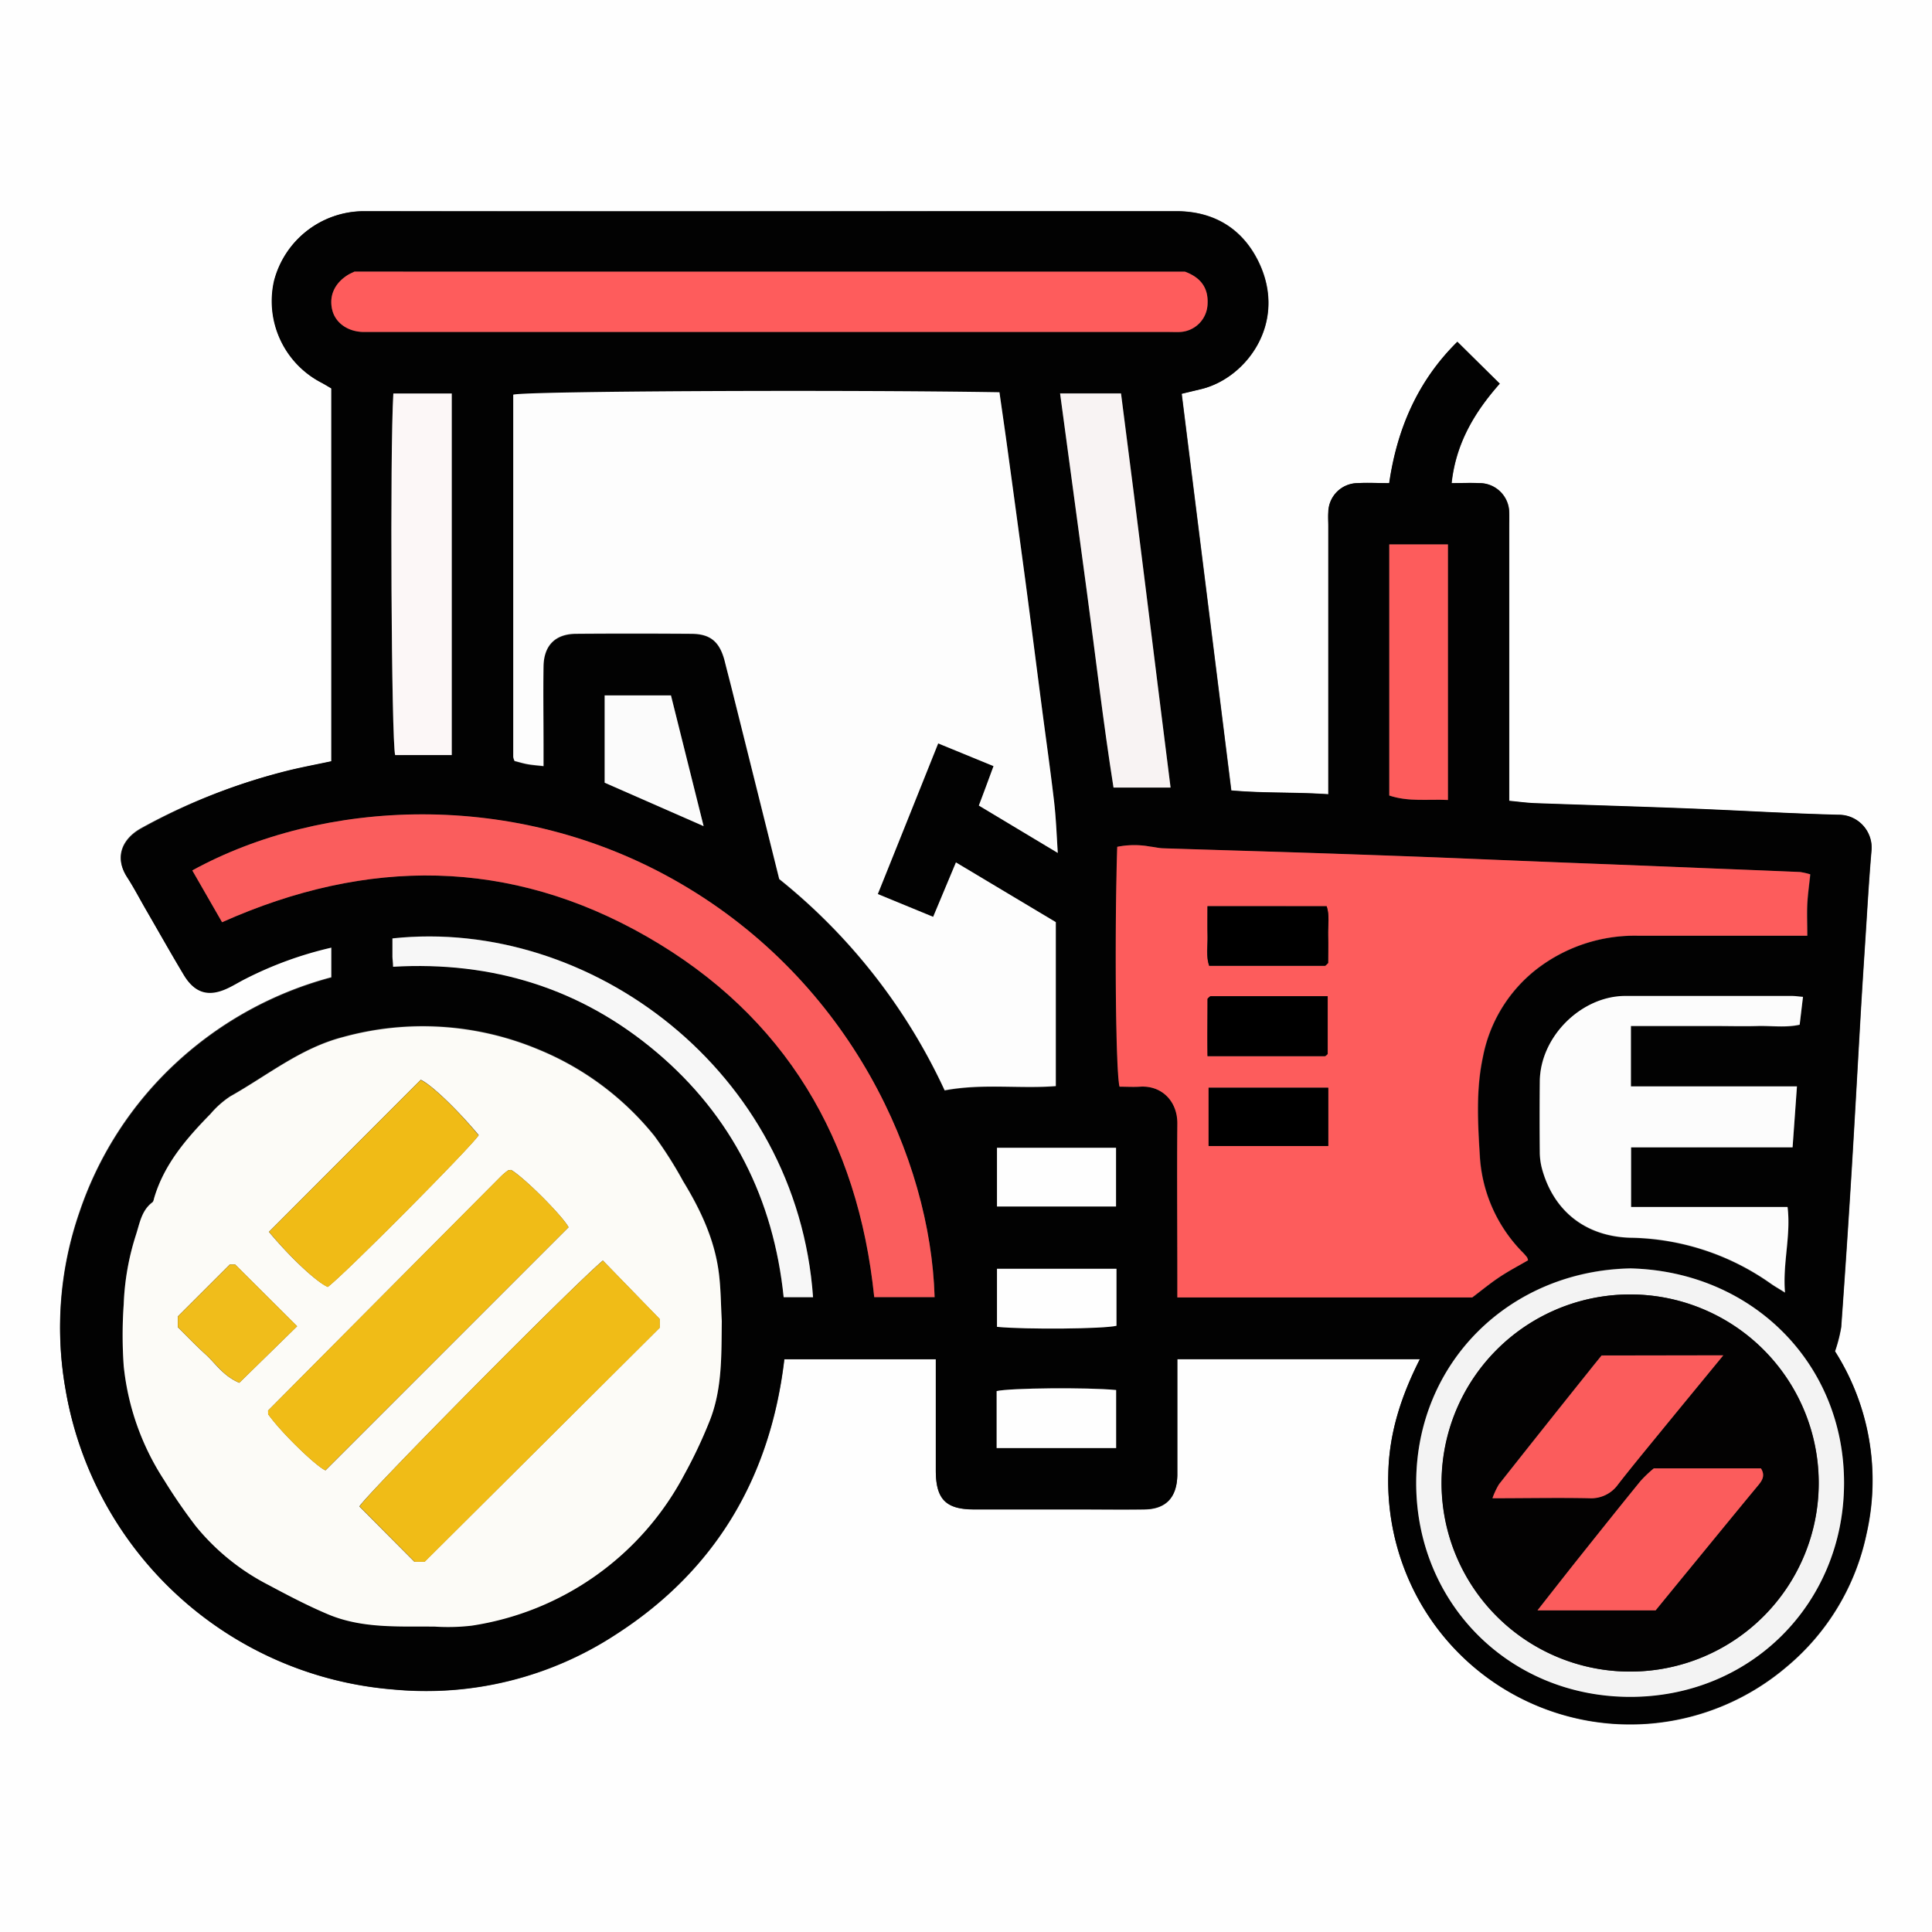 <svg id="Layer_1" data-name="Layer 1" xmlns="http://www.w3.org/2000/svg" viewBox="0 0 384 384"><rect x="0" y="0" width="384" height="384" fill="#333333" stroke="none"/><defs><style>.cls-1{fill:#fefefe;}.cls-2{fill:#020202;}.cls-3{fill:#fdfdfd;}.cls-4{fill:#fcfbf7;}.cls-5{fill:#fd5c5c;}.cls-6{fill:#fa5d5d;}.cls-7{fill:#fe5c5c;}.cls-8{fill:#fcfcfc;}.cls-9{fill:#f3f3f3;}.cls-10{fill:#f8f3f3;}.cls-11{fill:#fcf7f7;}.cls-12{fill:#f7f7f7;}.cls-13{fill:#fbfbfb;}.cls-14{fill:#f0bc17;}.cls-15{fill:#f0bb16;}.cls-16{fill:#f0bd1b;}.cls-17{fill:#030202;}.cls-18{fill:#fb5c5c;}</style></defs><title>bUSD-STAKD</title><path class="cls-1" d="M768,348h384V732H768Zm234,270.14h48.22c-3.72,7.34-6.15,14.77-6.28,22.9A48.88,48.88,0,0,0,1049,664.1a48,48,0,0,0,74.11,15.22,46.88,46.88,0,0,0,15.89-26.4,47.77,47.77,0,0,0-6.26-36.31,30.32,30.32,0,0,0,1.23-4.8q1.13-15.67,2.09-31.36c.63-10.34,1.19-20.69,1.79-31,.26-4.48.55-9,.84-13.45.42-6.34.76-12.7,1.31-19a6.49,6.49,0,0,0-6.51-7c-9.86-.28-19.7-.86-29.55-1.24-10.23-.4-20.47-.69-30.7-1.06-1.7-.06-3.39-.3-5.25-.47V452.91c0-1,0-2,0-3a5.91,5.91,0,0,0-6-5.89c-1.72-.09-3.45,0-5.45,0,.86-7.94,4.57-14.11,9.57-19.77l-8.42-8.32c-7.87,7.77-12,17.29-13.54,28.09-2.33,0-4.32-.1-6.31,0a5.87,5.87,0,0,0-5.79,5.7c-.09,1,0,2,0,3v53.13c-6.63-.46-13-.18-19.3-.76-3.31-26.53-6.59-52.69-9.86-78.85l3.87-.93c8.9-2.1,17.14-13,11.55-25-3.16-6.74-8.86-10.33-16.46-10.35-14,0-28,0-42,0q-59.79,0-119.6,0a18.46,18.46,0,0,0-17.72,13.87A18.23,18.23,0,0,0,831.79,424c.75.39,1.46.84,2.09,1.2v74.15c-2.73.58-5.39,1.08-8,1.7A118.58,118.58,0,0,0,796,512.62c-3.56,2-5.42,5.57-2.76,9.68,1.35,2.09,2.5,4.31,3.75,6.47,2.49,4.31,4.94,8.66,7.5,12.93,2.2,3.67,5,4.43,8.87,2.54,1.12-.54,2.18-1.2,3.29-1.76a73.78,73.78,0,0,1,17.19-6.25v6a73,73,0,0,0-30.71,16.87,71.49,71.49,0,0,0-19.35,29.79A70,70,0,0,0,781,624a71.93,71.93,0,0,0,65.24,59.82,68.86,68.86,0,0,0,44.2-10.95c19.9-12.81,30.72-31.36,33.47-54.69H954v3q0,9.55,0,19.12c0,5.69,2,7.71,7.58,7.73,6.88,0,13.75,0,20.62,0,4.38,0,8.75,0,13.13,0s6.56-2.32,6.67-6.76c0-1,0-2,0-3Z" transform="translate(-768 -348)"/><path class="cls-2" d="M1002,618.14v20.09c0,1,0,2,0,3-.11,4.44-2.28,6.69-6.67,6.76s-8.75,0-13.13,0c-6.87,0-13.74,0-20.62,0-5.59,0-7.57-2-7.58-7.73q0-9.56,0-19.12v-3H923.87c-2.75,23.33-13.57,41.88-33.47,54.69a68.86,68.86,0,0,1-44.2,10.95A71.93,71.93,0,0,1,781,624a70,70,0,0,1,2.85-35,71.49,71.49,0,0,1,19.35-29.79,73,73,0,0,1,30.71-16.87v-6a73.78,73.78,0,0,0-17.19,6.25c-1.11.56-2.17,1.22-3.29,1.76-3.87,1.89-6.67,1.13-8.87-2.54-2.56-4.27-5-8.62-7.5-12.93-1.25-2.16-2.4-4.38-3.75-6.47-2.66-4.11-.8-7.73,2.76-9.68A118.58,118.58,0,0,1,825.85,501c2.64-.62,5.3-1.12,8-1.7V425.19c-.63-.36-1.34-.81-2.09-1.2a18.23,18.23,0,0,1-9.31-20.15A18.46,18.46,0,0,1,840.2,390q59.81.09,119.6,0c14,0,28,0,42,0,7.6,0,13.3,3.61,16.46,10.35,5.59,11.93-2.65,22.86-11.55,25l-3.87.93c3.27,26.16,6.55,52.32,9.86,78.85,6.35.58,12.67.3,19.3.76V452.73c0-1-.06-2,0-3a5.87,5.87,0,0,1,5.79-5.7c2-.12,4,0,6.31,0,1.58-10.8,5.67-20.32,13.54-28.09l8.42,8.32c-5,5.66-8.71,11.83-9.57,19.77,2,0,3.73-.08,5.45,0a5.91,5.91,0,0,1,6,5.89c.07,1,0,2,0,3v54.24c1.86.17,3.55.41,5.25.47,10.23.37,20.47.66,30.7,1.06,9.85.38,19.69,1,29.55,1.24a6.49,6.49,0,0,1,6.51,7c-.55,6.33-.89,12.69-1.31,19-.29,4.49-.58,9-.84,13.45-.6,10.34-1.16,20.69-1.79,31s-1.34,20.91-2.09,31.36a30.32,30.32,0,0,1-1.23,4.8,47.77,47.77,0,0,1,6.26,36.31,46.88,46.88,0,0,1-15.89,26.4A48,48,0,0,1,1049,664.1a48.88,48.88,0,0,1-5.07-23.06c.13-8.13,2.56-15.56,6.28-22.9ZM978.24,517.53c-.28-4-.37-7.13-.74-10.21-.74-6.31-1.64-12.6-2.46-18.9-1.1-8.41-2.16-16.82-3.28-25.22q-1.72-13-3.52-25.93c-.51-3.76-1.07-7.53-1.59-11.22-32.43-.53-93.91-.23-96.64.48q0,36,0,72a3,3,0,0,0,.26.8c.87.22,1.81.49,2.76.67s1.84.22,3,.35v-4.06c0-5.25-.06-10.5,0-15.75.06-4.18,2.34-6.46,6.53-6.49,7.62-.07,15.25-.06,22.87,0,3.77,0,5.58,1.57,6.59,5.34.51,1.92,1,3.85,1.47,5.78q4.71,18.83,9.39,37.63a116.54,116.54,0,0,1,32.88,42c7.59-1.42,14.84-.28,22.09-.85V531.28L958,519.41l-4.51,10.82-11-4.53c4.06-10.14,8-19.93,12-29.94l11,4.51c-1.05,2.83-2,5.24-2.92,7.84Zm-66.78,93.05c-.19-3.32-.18-6.67-.62-10-.89-6.51-3.66-12.34-7.05-17.89a80.51,80.51,0,0,0-5.71-9,57.66,57.66,0,0,0-23.15-17.23,59.56,59.56,0,0,0-38.7-2.44c-8.47,2.18-15.09,7.66-22.46,11.8a18.56,18.56,0,0,0-3.91,3.47c-4.74,4.84-9.12,9.93-11.17,16.59-.11.35-.15.83-.4,1-2.18,1.64-2.52,4.22-3.28,6.53a51,51,0,0,0-2.42,13.78,87.87,87.87,0,0,0,0,12.25,51,51,0,0,0,8,22.63,109.17,109.17,0,0,0,6.32,9.19,45.24,45.24,0,0,0,14.42,11.68c3.9,2.07,7.81,4.14,11.87,5.85,6.78,2.86,14,2.37,21.19,2.44a40.52,40.52,0,0,0,7.4-.19,57.49,57.49,0,0,0,42.21-30,94,94,0,0,0,4.93-10.39C911.59,624.26,911.37,617.4,911.46,610.58Zm160.25-12.09a2.41,2.41,0,0,0-.15-.57c-.23-.29-.47-.58-.73-.85a29.66,29.66,0,0,1-8.65-19.2c-.42-6.57-.8-13.23.6-19.75a29.08,29.08,0,0,1,10.57-17.39,31.89,31.89,0,0,1,20.37-6.73h33.54c0-2.34-.08-4.32,0-6.28s.38-3.86.59-5.92a13.83,13.83,0,0,0-2-.46c-6.47-.28-12.95-.53-19.42-.79l-17.92-.72q-9.9-.39-19.79-.78c-5.85-.23-11.7-.49-17.55-.71q-11.78-.44-23.54-.83c-9.48-.31-18.95-.58-28.42-.89-.86,0-1.71-.25-2.58-.34a17.22,17.22,0,0,0-6.52.05c-.57,17.64-.31,44.74.46,47.67,1.35,0,2.73.07,4.1,0,4.39-.26,7.45,3,7.39,7.39-.12,10.37,0,20.74,0,31.12v3.38h58.61c1.86-1.41,3.59-2.84,5.45-4.07S1069.87,599.56,1071.71,598.49ZM812.14,531.3c28.84-12.88,57.18-12.78,84.48,2.9,27.51,15.8,41.92,40.38,45.14,71.63h12c-.81-27.51-16.68-62.58-50.64-82.29-32.76-19-71.29-16.58-96.9-2.52ZM1003.53,402H838.44c-.4.2-.86.39-1.28.64-2.67,1.67-3.79,4.16-3.13,6.94.61,2.58,3.06,4.34,6.15,4.41h160.13c.75,0,1.5,0,2.25,0a5.75,5.75,0,0,0,5.45-5.52C1008.21,405.11,1006.51,403.12,1003.53,402Zm120.76,174c.3-4.16.57-7.95.86-12h-33V552H1109c2.75,0,5.5.06,8.25,0s5.67.36,8.43-.26c.23-1.9.43-3.61.66-5.53-.88-.07-1.59-.18-2.31-.18h-33c-8.71,0-17,8-17,17q-.06,7.13,0,14.24a13.09,13.09,0,0,0,.49,3.29c2.38,8.39,8.76,13.25,17.46,13.52a49.55,49.55,0,0,1,27.91,9.09c.77.55,1.6,1,2.9,1.83-.45-6,1.21-11.31.51-17h-31.1V576.05Zm-32.12,24.06c-24,.43-42.6,18.54-42.69,42.47s18.24,42.59,42.35,42.69,42.6-18.43,42.69-42.35S1116.28,600.74,1092.17,600.11Zm-91.51-95.57c-3.33-26.33-6.48-52.41-9.85-78.34H978.7c1.79,13.24,3.54,26.25,5.3,39.26s3.25,26,5.32,39.08Zm-142.87-6.46V426.21H846.18c-.7,11.33-.39,69.15.36,71.87ZM929.6,605.83c-3.17-44.89-44.23-75.55-83.61-71.34,0,1.19,0,2.41,0,3.63,0,.6.08,1.19.13,2,19.79-1.14,37.38,4.28,52.38,17s23.23,29.2,25.25,48.68ZM1055.79,507V456.21h-11.66v49.92C1048,507.42,1051.81,506.83,1055.79,507ZM907.85,512.2c-2.23-8.92-4.38-17.52-6.49-26H888.18v17.35Zm58.31,75.6h23.66V576.13H966.16Zm23.75,12.38H966.16v11.54c5.85.56,21.14.41,23.75-.21Zm-23.82,35.64h23.75V624.28c-5.81-.56-21.14-.41-23.75.21Z" transform="translate(-768 -348)"/><path class="cls-3" d="M978.24,517.53l-15.69-9.42c1-2.6,1.87-5,2.92-7.84l-11-4.51c-4,10-7.92,19.8-12,29.94l11,4.53L958,519.41l19.85,11.87v32.58c-7.25.57-14.5-.57-22.09.85a116.54,116.54,0,0,0-32.88-42q-4.68-18.79-9.39-37.63c-.48-1.93-1-3.86-1.47-5.78-1-3.77-2.82-5.31-6.59-5.34-7.62-.05-15.25-.06-22.87,0-4.19,0-6.47,2.31-6.53,6.49-.08,5.25,0,10.5,0,15.75v4.06c-1.12-.13-2-.19-3-.35s-1.89-.45-2.76-.67a3,3,0,0,1-.26-.8q0-36,0-72c2.73-.71,64.21-1,96.64-.48.52,3.69,1.08,7.46,1.59,11.22q1.78,13,3.52,25.93c1.12,8.4,2.18,16.81,3.28,25.22.82,6.3,1.72,12.59,2.46,18.9C977.87,510.4,978,513.5,978.24,517.53Z" transform="translate(-768 -348)"/><path class="cls-4" d="M911.46,610.58c-.09,6.82.13,13.68-2.53,20.14A94,94,0,0,1,904,641.11a57.49,57.49,0,0,1-42.21,30,40.52,40.52,0,0,1-7.4.19c-7.15-.07-14.41.42-21.19-2.44-4.06-1.71-8-3.78-11.87-5.85a45.24,45.24,0,0,1-14.42-11.68,109.17,109.17,0,0,1-6.32-9.19,51,51,0,0,1-8-22.63,87.87,87.87,0,0,1,0-12.25A51,51,0,0,1,795,593.52c.76-2.31,1.1-4.89,3.28-6.53.25-.19.29-.67.4-1,2-6.66,6.43-11.75,11.17-16.59a18.56,18.56,0,0,1,3.91-3.47c7.37-4.14,14-9.62,22.46-11.8a59.56,59.56,0,0,1,38.7,2.44,57.66,57.66,0,0,1,23.15,17.23,80.51,80.51,0,0,1,5.71,9c3.39,5.55,6.16,11.38,7.05,17.89C911.28,603.91,911.27,607.26,911.46,610.58ZM881,591.93c-1-2-8.47-9.61-11.38-11.39-.23,0-.53,0-.7.14a11.78,11.78,0,0,0-1.42,1.21q-23.1,23.22-46.19,46.46c-.06.06,0,.24,0,.36v.37c2.74,3.85,9.69,10.47,11.39,11.16Zm6.82,6.61c-6.81,5.82-47,46.5-48.39,48.88l10.94,11h2l46.72-46.51v-1.76Zm-66.37-5.7c4.17,5,9.4,9.94,11.7,10.93,3.19-2.35,28.42-27.75,30-30.16-4.57-5.45-9.5-10.07-11.52-11Zm5.6,18.76-12.32-12.27h-1.06l-10.34,10.33v2.12c1.83,1.81,3.64,3.7,5.57,5.45s3.43,4.23,6.66,5.61Z" transform="translate(-768 -348)"/><path class="cls-5" d="M1071.71,598.49c-1.84,1.07-3.81,2.09-5.65,3.31s-3.59,2.66-5.45,4.07H1002v-3.38c0-10.38-.08-20.75,0-31.12.06-4.38-3-7.65-7.39-7.39-1.37.09-2.75,0-4.1,0-.77-2.93-1-30-.46-47.67a17.22,17.22,0,0,1,6.52-.05c.87.09,1.72.31,2.58.34,9.47.31,18.94.58,28.42.89q11.76.39,23.54.83c5.85.22,11.7.48,17.55.71q9.88.41,19.79.78l17.92.72c6.47.26,12.95.51,19.42.79a13.83,13.83,0,0,1,2,.46c-.21,2.06-.49,4-.59,5.92s0,3.94,0,6.28h-33.54a31.89,31.89,0,0,0-20.37,6.73,29.08,29.08,0,0,0-10.57,17.39c-1.4,6.52-1,13.18-.6,19.75a29.66,29.66,0,0,0,8.65,19.2c.26.27.5.56.73.85A2.41,2.41,0,0,1,1071.71,598.49ZM1008,528.12c0,2.26,0,4.13,0,6s-.33,3.92.32,5.84h23c.1,0,.2-.13.29-.2l.35-.35c0-1.78,0-3.65,0-5.52s.33-3.93-.29-5.76ZM1031.89,546h-23.21c-.1,0-.21.1-.3.17s-.18.18-.35.35c0,3.73-.06,7.53,0,11.39h23.29c.1,0,.21-.1.3-.17a3.44,3.44,0,0,0,.27-.27Zm.11,18.18h-23.78v11.56H1032V564.22Z" transform="translate(-768 -348)"/><path class="cls-6" d="M812.14,531.3,806.22,521c25.61-14.06,64.14-16.5,96.9,2.52,34,19.71,49.83,54.78,50.64,82.29h-12c-3.22-31.25-17.63-55.83-45.14-71.63C869.32,518.52,841,518.42,812.14,531.3Z" transform="translate(-768 -348)"/><path class="cls-7" d="M1003.53,402c3,1.11,4.68,3.1,4.48,6.46a5.75,5.75,0,0,1-5.45,5.52c-.75.05-1.5,0-2.25,0H840.18c-3.09-.07-5.54-1.83-6.15-4.41-.66-2.78.46-5.27,3.13-6.94.42-.25.88-.44,1.28-.64Z" transform="translate(-768 -348)"/><path class="cls-8" d="M1124.29,576.05h-32.1v11.84h31.1c.7,5.73-1,11.08-.51,17-1.3-.81-2.13-1.28-2.9-1.83A49.55,49.55,0,0,0,1092,594c-8.7-.27-15.08-5.13-17.46-13.52a13.09,13.09,0,0,1-.49-3.29q-.07-7.12,0-14.24c.08-9,8.33-17,17-17h33c.72,0,1.43.11,2.31.18-.23,1.92-.43,3.63-.66,5.53-2.76.62-5.61.18-8.43.26s-5.5,0-8.25,0h-16.86v12h33C1124.86,568.1,1124.59,571.89,1124.29,576.05Z" transform="translate(-768 -348)"/><path class="cls-9" d="M1092.17,600.11c24.11.63,42.45,18.95,42.35,42.81s-18.64,42.45-42.69,42.35-42.45-18.83-42.35-42.69S1068.13,600.54,1092.17,600.11Zm0,80.13a37.48,37.48,0,1,0-37.63-37.52A37.46,37.46,0,0,0,1092.16,680.24Z" transform="translate(-768 -348)"/><path class="cls-10" d="M1000.66,504.54H989.32c-2.07-13.06-3.56-26.09-5.32-39.08s-3.51-26-5.3-39.26h12.11C994.18,452.13,997.33,478.21,1000.66,504.54Z" transform="translate(-768 -348)"/><path class="cls-11" d="M857.79,498.08H846.54c-.75-2.72-1.06-60.54-.36-71.87h11.61Z" transform="translate(-768 -348)"/><path class="cls-12" d="M929.6,605.83h-5.84c-2-19.48-10.25-36-25.25-48.68s-32.59-18.14-52.38-17c0-.84-.12-1.43-.13-2,0-1.22,0-2.44,0-3.63C885.37,530.28,926.43,560.94,929.6,605.83Z" transform="translate(-768 -348)"/><path class="cls-5" d="M1055.79,507c-4-.19-7.82.4-11.66-.89V456.21h11.66Z" transform="translate(-768 -348)"/><path class="cls-13" d="M907.85,512.2l-19.67-8.63V486.22h13.18C903.47,494.68,905.62,503.28,907.85,512.2Z" transform="translate(-768 -348)"/><path class="cls-1" d="M966.16,587.8V576.13h23.66V587.8Z" transform="translate(-768 -348)"/><path class="cls-1" d="M989.91,600.18v11.33c-2.61.62-17.9.77-23.75.21V600.18Z" transform="translate(-768 -348)"/><path class="cls-1" d="M966.09,635.82V624.49c2.61-.62,17.94-.77,23.75-.21v11.54Z" transform="translate(-768 -348)"/><path class="cls-14" d="M881,591.93l-48.33,48.31c-1.7-.69-8.65-7.31-11.39-11.16v-.37c0-.12,0-.3,0-.36q23.08-23.25,46.19-46.46a11.78,11.78,0,0,1,1.42-1.21c.17-.13.47-.1.7-.14C872.55,582.32,880,589.91,881,591.93Z" transform="translate(-768 -348)"/><path class="cls-14" d="M887.84,598.54l11.3,11.61v1.76l-46.72,46.51h-2l-10.94-11C840.81,645,881,604.36,887.84,598.54Z" transform="translate(-768 -348)"/><path class="cls-15" d="M821.47,592.84l30.14-30.18c2,.88,6.95,5.5,11.52,11-1.54,2.41-26.77,27.81-30,30.16C830.87,602.78,825.64,597.88,821.47,592.84Z" transform="translate(-768 -348)"/><path class="cls-16" d="M827.07,611.6l-11.49,11.24c-3.23-1.38-4.67-3.82-6.66-5.61s-3.74-3.64-5.57-5.45v-2.12l10.34-10.33h1.06Z" transform="translate(-768 -348)"/><path d="M1008,528.12h23.69c.62,1.83.22,3.82.29,5.76s0,3.74,0,5.52l-.35.35c-.09.07-.19.2-.29.2h-23c-.65-1.92-.25-3.9-.32-5.84S1008,530.38,1008,528.12Z" transform="translate(-768 -348)"/><path d="M1031.89,546v11.47a3.44,3.44,0,0,1-.27.27c-.09.07-.2.17-.3.17H1008c-.06-3.86,0-7.66,0-11.39.17-.17.25-.27.35-.35s.2-.17.3-.17Z" transform="translate(-768 -348)"/><path d="M1032,564.22v11.56h-23.78V564.22Z" transform="translate(-768 -348)"/><path class="cls-17" d="M1092.16,680.24a37.48,37.48,0,1,1,37.31-37.46A37.47,37.47,0,0,1,1092.16,680.24Zm18.36-62.86h-24.19c-.83,1-1.69,2.08-2.53,3.14q-9,11.22-17.87,22.47a15.16,15.16,0,0,0-1.29,2.76c6.81,0,13-.09,19.25,0a6.54,6.54,0,0,0,5.71-2.74c2.75-3.53,5.6-7,8.43-10.44C1102,627.71,1106.05,622.83,1110.52,617.38Zm-13.81,22.47a24.67,24.67,0,0,0-2.68,2.55c-4.4,5.4-8.74,10.86-13.09,16.31-2.38,3-4.73,6-7.36,9.36h23.48c2.25-2.75,4.45-5.45,6.66-8.14,4.58-5.58,9.14-11.18,13.75-16.74.86-1,1.37-2,.52-3.34Z" transform="translate(-768 -348)"/><path class="cls-18" d="M1110.52,617.38c-4.47,5.45-8.49,10.33-12.49,15.23-2.83,3.47-5.68,6.91-8.43,10.44a6.54,6.54,0,0,1-5.71,2.74c-6.22-.13-12.44,0-19.25,0a15.16,15.16,0,0,1,1.29-2.76q8.89-11.26,17.87-22.47c.84-1.06,1.7-2.11,2.53-3.14Z" transform="translate(-768 -348)"/><path class="cls-18" d="M1096.71,639.85H1118c.85,1.34.34,2.31-.52,3.34-4.61,5.56-9.17,11.16-13.75,16.74-2.21,2.69-4.41,5.39-6.66,8.14h-23.48c2.63-3.35,5-6.37,7.36-9.36,4.35-5.45,8.69-10.91,13.09-16.31A24.67,24.67,0,0,1,1096.71,639.85Z" transform="translate(-768 -348)"/></svg>